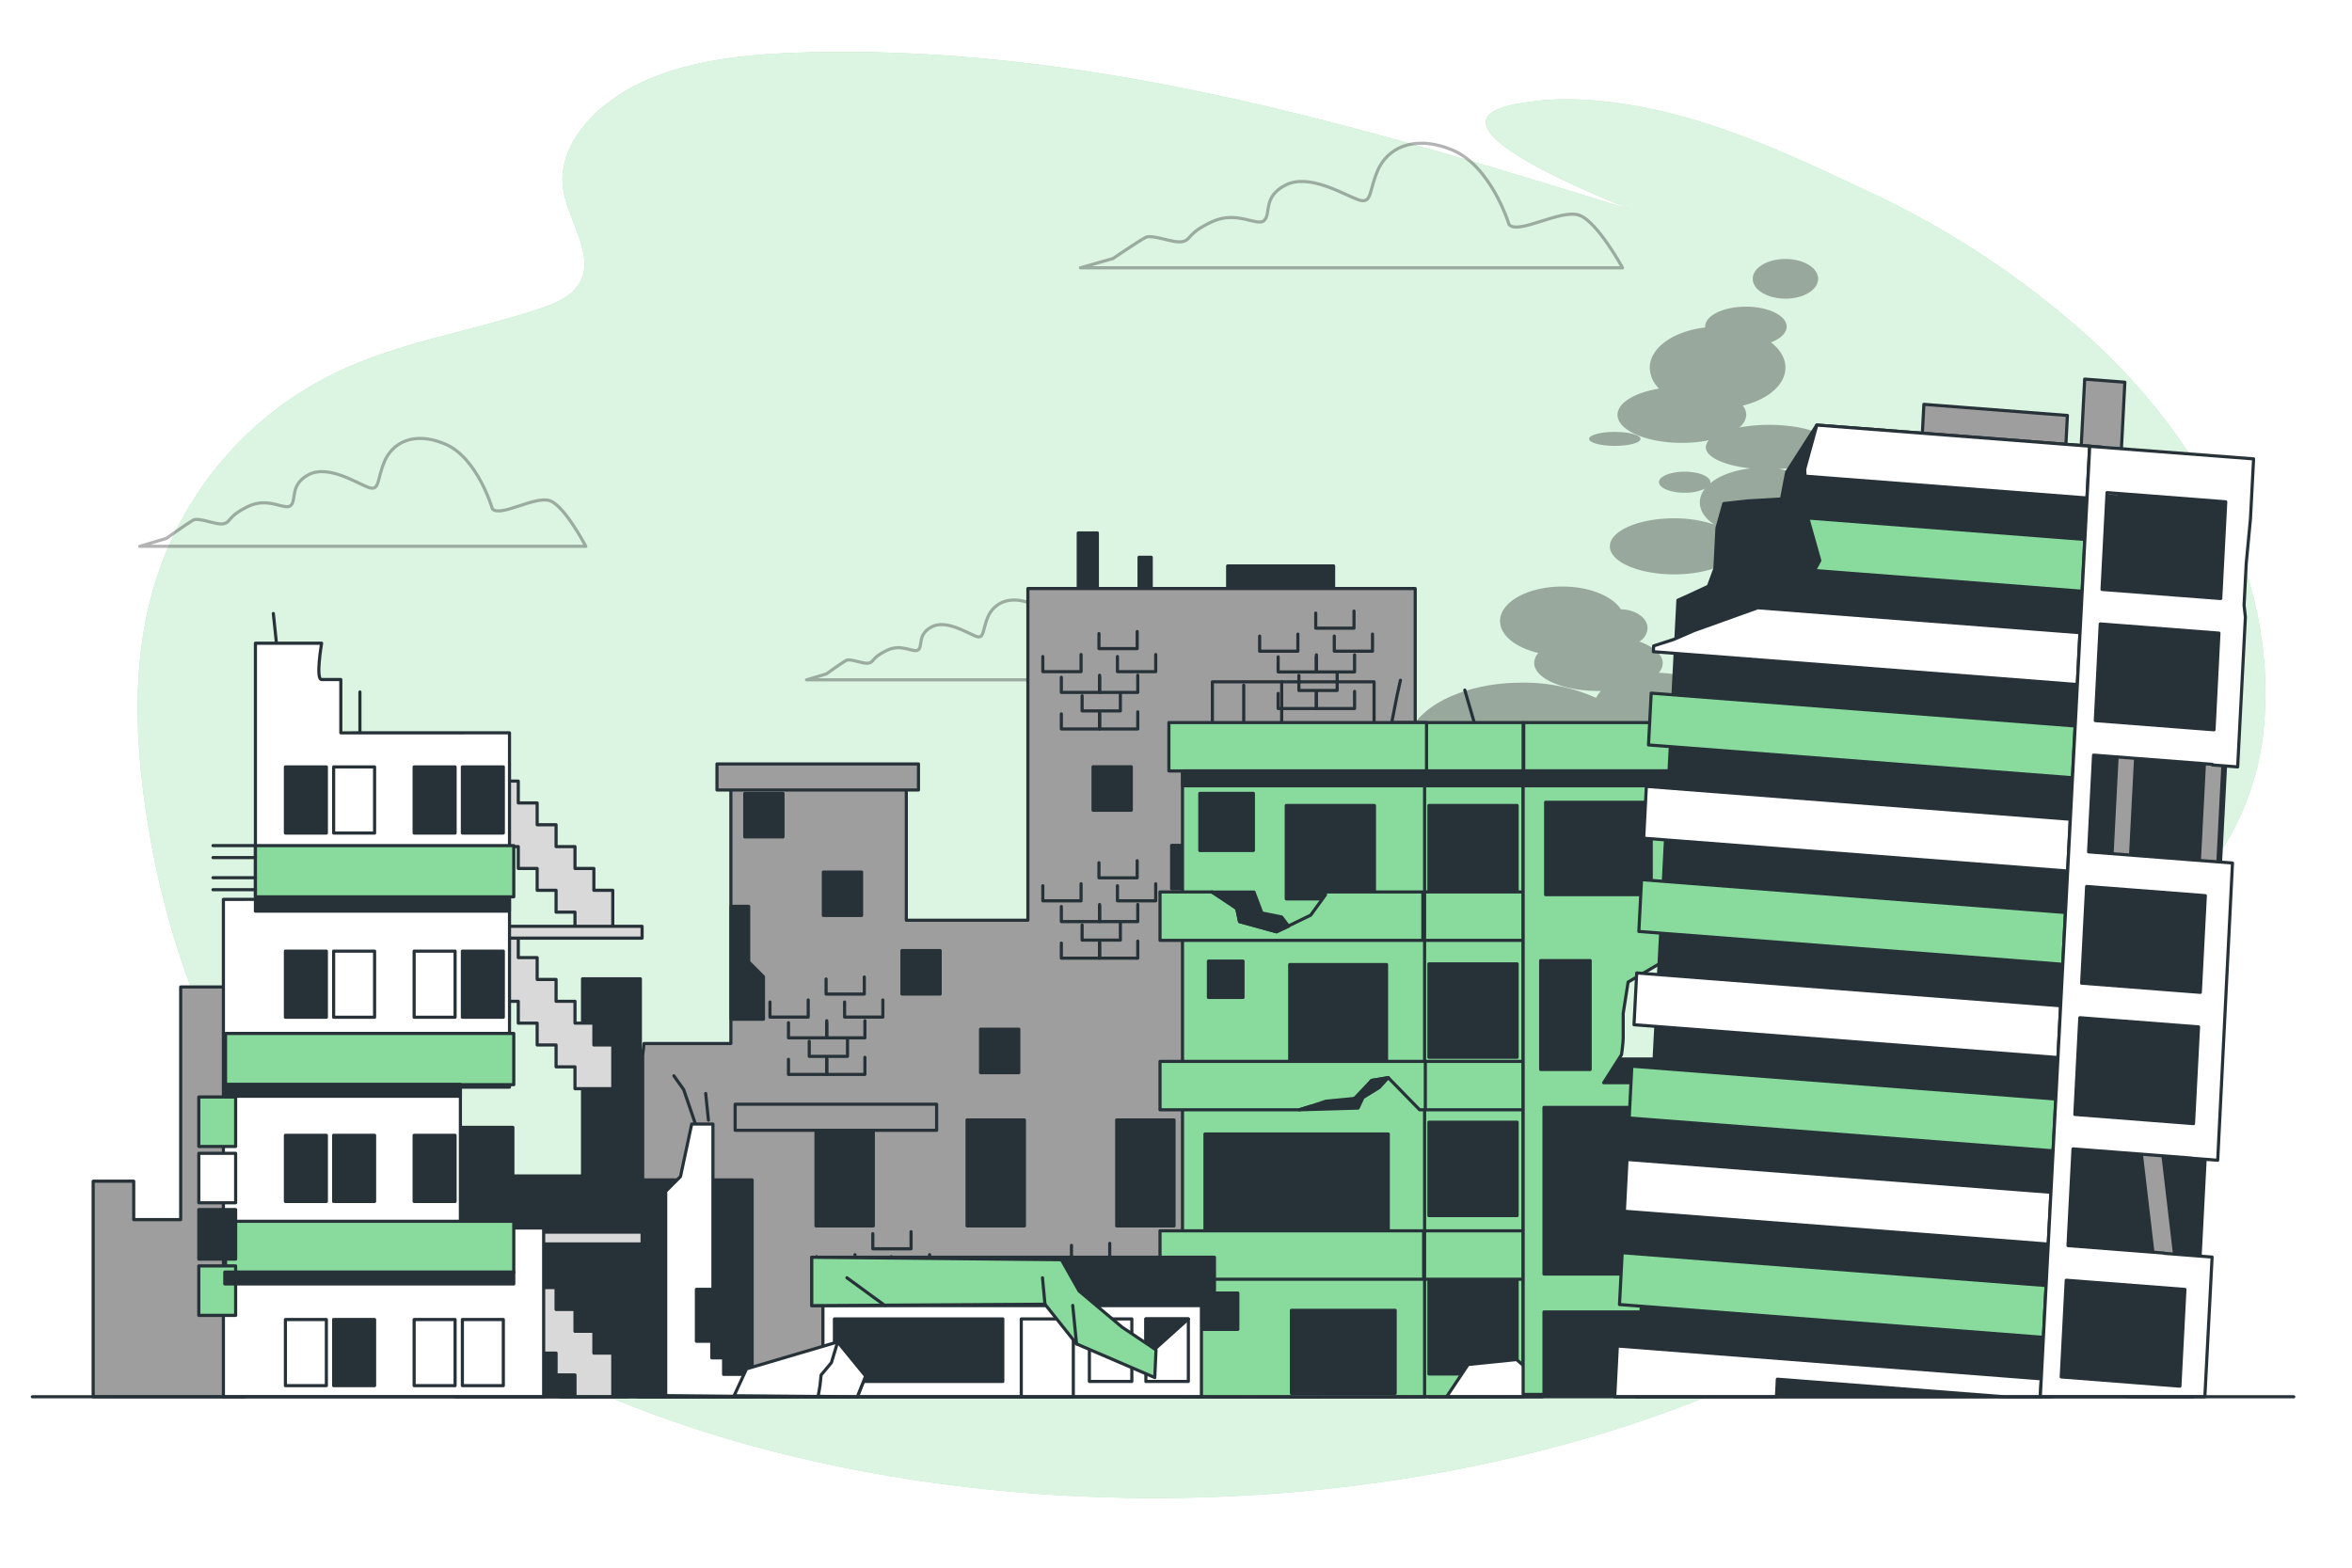 <svg class="animated" id="freepik_stories-destroyed-city" xmlns="http://www.w3.org/2000/svg" viewBox="0 0 750 500" version="1.1" xmlns:xlink="http://www.w3.org/1999/xlink" xmlns:svgjs="http://svgjs.com/svgjs"><style>svg#freepik_stories-destroyed-city:not(.animated) .animable {opacity: 0;}svg#freepik_stories-destroyed-city.animated #freepik--background-simple--inject-68 {animation: 1s 1 forwards cubic-bezier(.36,-0.01,.5,1.38) slideRight;animation-delay: 0s;}svg#freepik_stories-destroyed-city.animated #freepik--Clouds--inject-68 {animation: 1s 1 forwards cubic-bezier(.36,-0.01,.5,1.38) fadeIn,1.5s Infinite  linear floating;animation-delay: 0s,1s;}svg#freepik_stories-destroyed-city.animated #freepik--building-2--inject-68 {animation: 1s 1 forwards cubic-bezier(.36,-0.01,.5,1.38) zoomOut;animation-delay: 0s;}svg#freepik_stories-destroyed-city.animated #freepik--building-3--inject-68 {animation: 1s 1 forwards cubic-bezier(.36,-0.01,.5,1.38) slideUp;animation-delay: 0s;}svg#freepik_stories-destroyed-city.animated #freepik--building-4--inject-68 {animation: 1s 1 forwards cubic-bezier(.36,-0.01,.5,1.38) slideDown;animation-delay: 0s;}svg#freepik_stories-destroyed-city.animated #freepik--building-1--inject-68 {animation: 1s 1 forwards cubic-bezier(.36,-0.01,.5,1.38) slideLeft;animation-delay: 0s;}svg#freepik_stories-destroyed-city.animated #freepik--Floor--inject-68 {animation: 1s 1 forwards cubic-bezier(.36,-0.01,.5,1.38) lightSpeedLeft;animation-delay: 0s;}            @keyframes slideRight {                0% {                    opacity: 0;                    transform: translateX(30px);                }                100% {                    opacity: 1;                    transform: translateX(0);                }            }                    @keyframes fadeIn {                0% {                    opacity: 0;                }                100% {                    opacity: 1;                }            }                    @keyframes floating {                0% {                    opacity: 1;                    transform: translateY(0px);                }                50% {                    transform: translateY(-10px);                }                100% {                    opacity: 1;                    transform: translateY(0px);                }            }                    @keyframes zoomOut {                0% {                    opacity: 0;                    transform: scale(1.5);                }                100% {                    opacity: 1;                    transform: scale(1);                }            }                    @keyframes slideUp {                0% {                    opacity: 0;                    transform: translateY(30px);                }                100% {                    opacity: 1;                    transform: inherit;                }            }                    @keyframes slideDown {                0% {                    opacity: 0;                    transform: translateY(-30px);                }                100% {                    opacity: 1;                    transform: translateY(0);                }            }                    @keyframes slideLeft {                0% {                    opacity: 0;                    transform: translateX(-30px);                }                100% {                    opacity: 1;                    transform: translateX(0);                }            }                    @keyframes lightSpeedLeft {              from {                transform: translate3d(-50%, 0, 0) skewX(20deg);                opacity: 0;              }              60% {                transform: skewX(-10deg);                opacity: 1;              }              80% {                transform: skewX(2deg);              }              to {                opacity: 1;                transform: translate3d(0, 0, 0);              }            }        </style><g id="freepik--background-simple--inject-68" class="animable" style="transform-origin: 383.142px 247.171px;"><path d="M722.35,218.26c-.82-41.1-23.08-80.77-57-111.4A285.59,285.59,0,0,0,595.62,61c-27-12.68-56.44-26.89-89.06-29.07A87.44,87.44,0,0,0,482.3,33.4C451.87,40,512.08,63.43,520,66.86,435.8,40.75,348.69,14.22,256.7,16.72c-17.73.49-36.13,2.22-51.73,9.36S177.31,47,179.63,60.64c1.92,11.29,12.43,23.9,2.58,32.72-2.82,2.52-6.82,4-10.74,5.3-20.12,6.65-41.84,10.13-60.91,18.58a110.82,110.82,0,0,0-59,62.43c-9.34,25.29-8.89,51.88-5.23,77.61C53.23,305.71,72,353.75,110,391.42c54.22,53.79,143.12,81.2,232.16,85.71,107.74,5.47,224.56-23.15,295.8-89.4,10.57-9.82,20.26-20.71,24.1-33s.8-26.36-11-34.45c-3.19-2.18-7.29-4.49-6.94-7.88.47-4.58,8.05-6.12,13.83-7.08,37.93-6.31,59.62-39.68,63.53-69.7A117.32,117.32,0,0,0,722.35,218.26Z" style="fill: #89DA9D; transform-origin: 383.142px 247.171px;" id="elf94mgi0zgjk" class="animable"></path><g id="elhtrmhhyjap"><path d="M722.35,218.26c-.82-41.1-23.08-80.77-57-111.4A285.59,285.59,0,0,0,595.62,61c-27-12.68-56.44-26.89-89.06-29.07A87.44,87.44,0,0,0,482.3,33.4C451.87,40,512.08,63.43,520,66.86,435.8,40.75,348.69,14.22,256.7,16.72c-17.73.49-36.13,2.22-51.73,9.36S177.31,47,179.63,60.64c1.92,11.29,12.43,23.9,2.58,32.72-2.82,2.52-6.82,4-10.74,5.3-20.12,6.65-41.84,10.13-60.91,18.58a110.82,110.82,0,0,0-59,62.43c-9.34,25.29-8.89,51.88-5.23,77.61C53.23,305.71,72,353.75,110,391.42c54.22,53.79,143.12,81.2,232.16,85.71,107.74,5.47,224.56-23.15,295.8-89.4,10.57-9.82,20.26-20.71,24.1-33s.8-26.36-11-34.45c-3.19-2.18-7.29-4.49-6.94-7.88.47-4.58,8.05-6.12,13.83-7.08,37.93-6.31,59.62-39.68,63.53-69.7A117.32,117.32,0,0,0,722.35,218.26Z" style="fill: rgb(255, 255, 255); opacity: 0.7; transform-origin: 383.142px 247.171px;" class="animable" id="eleylkitb15ge"></path></g></g><g id="freepik--Clouds--inject-68" class="animable animator-active" style="transform-origin: 280.975px 245.588px;"><polygon points="401.56 445.5 401.56 440.75 406.75 433.62 416.4 435.2 420.69 445.5 401.56 445.5" style="fill: rgb(255, 255, 255); stroke: rgb(38, 50, 56); stroke-linecap: round; stroke-linejoin: round; transform-origin: 411.125px 439.56px;" id="elllo41tq41be" class="animable"></polygon><polygon points="407.52 445.5 394.57 429.66 384.27 432.04 385.99 445.5 407.52 445.5" style="fill: rgb(255, 255, 255); stroke: rgb(38, 50, 56); stroke-linecap: round; stroke-linejoin: round; transform-origin: 395.895px 437.58px;" id="elhyyjsqz5sh4" class="animable"></polygon><polygon points="395.12 445.5 384.27 432.04 385.99 445.5 395.12 445.5" style="fill: rgb(255, 255, 255); stroke: rgb(38, 50, 56); stroke-linecap: round; stroke-linejoin: round; transform-origin: 389.695px 438.77px;" id="elchtxa2to3er" class="animable"></polygon><polygon points="200.04 445.5 187.08 429.66 176.79 432.04 178.51 445.5 200.04 445.5" style="fill: rgb(255, 255, 255); stroke: rgb(38, 50, 56); stroke-linecap: round; stroke-linejoin: round; transform-origin: 188.415px 437.58px;" id="elrtwwpbx99id" class="animable"></polygon><polygon points="187.63 445.5 176.79 432.04 178.51 445.5 187.63 445.5" style="fill: rgb(255, 255, 255); stroke: rgb(38, 50, 56); stroke-linecap: round; stroke-linejoin: round; transform-origin: 182.21px 438.77px;" id="elpxka8u1msja" class="animable"></polygon><polygon points="220.78 445.49 220.78 440.75 225.98 433.62 235.63 435.2 239.91 445.49 220.78 445.49" style="fill: rgb(255, 255, 255); stroke: rgb(38, 50, 56); stroke-linecap: round; stroke-linejoin: round; transform-origin: 230.345px 439.555px;" id="eladphwfhs1ta" class="animable"></polygon><polygon points="264.46 445.5 227.78 400.67 198.65 407.4 203.5 445.5 264.46 445.5" style="fill: rgb(255, 255, 255); stroke: rgb(38, 50, 56); stroke-linecap: round; stroke-linejoin: round; transform-origin: 231.555px 423.085px;" id="elzjabs31rkal" class="animable"></polygon><polygon points="229.34 445.5 198.65 407.4 203.5 445.5 229.34 445.5" style="fill: rgb(255, 255, 255); stroke: rgb(38, 50, 56); stroke-linecap: round; stroke-linejoin: round; transform-origin: 213.995px 426.45px;" id="el2tcoobr2jae" class="animable"></polygon><path d="M210.18,441.16l.63-3s1.48,0,1.69-.64l.42-4.22-1.06-1.9-.63-3.37a22.35,22.35,0,0,0,0-4" style="fill: none; stroke: rgb(38, 50, 56); stroke-linecap: round; stroke-linejoin: round; transform-origin: 211.55px 432.595px;" id="eluhzx0fro36" class="animable"></path><path d="M218.19,432.51s-1.05.63-2.74,1.48l-2.53-.64-7.17-1.26-4.86-6.75" style="fill: none; stroke: rgb(38, 50, 56); stroke-linecap: round; stroke-linejoin: round; transform-origin: 209.54px 429.665px;" id="elzmtaypsvlx7" class="animable"></path><polyline points="215.45 433.99 219.46 438.42 220.94 439.47 223.89 439.05" style="fill: none; stroke: rgb(38, 50, 56); stroke-linecap: round; stroke-linejoin: round; transform-origin: 219.67px 436.73px;" id="elyp2rry4jmi" class="animable"></polyline><path d="M220.78,440.74a6.71,6.71,0,0,1-1.11,1.9,6.2,6.2,0,0,0-.93,2.52h-2.66" style="fill: none; stroke: rgb(38, 50, 56); stroke-linecap: round; stroke-linejoin: round; transform-origin: 218.43px 442.95px;" id="elxlcrxdzoah" class="animable"></path><polyline points="212.5 437.57 213.97 440.74 217.56 442.85 219.67 442.64" style="fill: none; stroke: rgb(38, 50, 56); stroke-linecap: round; stroke-linejoin: round; transform-origin: 216.085px 440.21px;" id="ell9pwsarn20m" class="animable"></polyline><polyline points="210.39 443.69 210.18 441.16 208.49 439.47 205.96 437.78 203 437.78 205.75 432.09 208.07 427.24 205.32 423.01 202.58 416.69 202.79 413.31" style="fill: none; stroke: rgb(38, 50, 56); stroke-linecap: round; stroke-linejoin: round; transform-origin: 206.485px 428.5px;" id="elbf4xsw6o95g" class="animable"></polyline><line x1="208.07" y1="427.23" x2="210.81" y2="426.39" style="fill: none; stroke: rgb(38, 50, 56); stroke-linecap: round; stroke-linejoin: round; transform-origin: 209.44px 426.81px;" id="elzm20v44oqrt" class="animable"></line><polyline points="228.11 443.48 231.94 434.33 235.91 431.88 243.72 431.24 249.21 427.87" style="fill: none; stroke: rgb(38, 50, 56); stroke-linecap: round; stroke-linejoin: round; transform-origin: 238.66px 435.675px;" id="el9yv458t1mgb" class="animable"></polyline><polyline points="243.72 431.24 235.28 423.01 234.65 415.63 233.17 407.61" style="fill: none; stroke: rgb(38, 50, 56); stroke-linecap: round; stroke-linejoin: round; transform-origin: 238.445px 419.425px;" id="elrfy3szm3jri" class="animable"></polyline><polygon points="495.19 445.16 491.22 436.58 462.17 428 453.25 438.89 455.89 445.5 495.19 445.16" style="fill: rgb(255, 255, 255); stroke: rgb(38, 50, 56); stroke-linecap: round; stroke-linejoin: round; transform-origin: 474.22px 436.75px;" id="elsq53w415gz" class="animable"></polygon><polygon points="462.17 428 464.15 434.6 467.45 438.56 467.78 441.86 468.39 445.35 455.89 445.5 453.25 438.89 462.17 428" style="fill: rgb(255, 255, 255); stroke: rgb(38, 50, 56); stroke-linecap: round; stroke-linejoin: round; transform-origin: 460.82px 436.75px;" id="el21e0h4xxtje" class="animable"></polygon><g id="elr3ydzez3bxo"><path d="M481.21,71.61s-5.74-18.86-18.38-23.89-20.67,0-23.54,6.71-1.73,10.9-6.32,9.22S417.46,55.26,410,59s-4.6,9.22-6.89,11.32-8.62-3.36-16.66.42-6.32,5.45-9.19,6.28-9.76-2.51-12.06-1.25-10.34,6.7-10.34,6.7l-10.33,2.94H517.39s-8-14.67-13.78-16.77S484.08,75,481.21,71.61Z" style="fill: none; stroke: rgb(0, 0, 0); stroke-linecap: round; stroke-linejoin: round; opacity: 0.3; transform-origin: 430.96px 65.543px;" class="animable" id="eldih5rez141q"></path></g><g id="elw7vl9czd44c"><path d="M340.47,208s-3.5-12.09-11.2-15.32-12.6,0-14.34,4.3-1.05,7-3.85,5.91-9.45-5.37-14-2.95-2.8,5.91-4.2,7.25-5.24-2.15-10.14.27-3.85,3.49-5.6,4-5.95-1.61-7.35-.81-6.3,4.3-6.3,4.3l-6.29,1.88H362.51s-4.9-9.4-8.4-10.74S342.22,210.14,340.47,208Z" style="fill: none; stroke: rgb(0, 0, 0); stroke-linecap: round; stroke-linejoin: round; opacity: 0.3; transform-origin: 309.855px 204.099px;" class="animable" id="elyfihtxirhcc"></path></g><g id="el6j2d0ejcm8y"><path d="M157,162.27s-4.72-16.33-15.12-20.68-17,0-19.37,5.8-1.42,9.44-5.19,8-12.76-7.25-18.9-4-3.78,8-5.67,9.8-7.09-2.9-13.7.36-5.2,4.72-7.56,5.44-8-2.17-9.93-1.08-8.5,5.8-8.5,5.8l-8.5,2.54H186.8s-6.62-12.7-11.34-14.51S159.4,165.17,157,162.27Z" style="fill: none; stroke: rgb(0, 0, 0); stroke-linecap: round; stroke-linejoin: round; opacity: 0.3; transform-origin: 115.68px 157.036px;" class="animable" id="el1zkvr247cer"></path></g></g><g id="freepik--building-2--inject-68" class="animable" style="transform-origin: 328.11px 307.74px;"><rect x="343.83" y="169.98" width="6.09" height="28.25" style="fill: rgb(38, 50, 56); stroke: rgb(38, 50, 56); stroke-linecap: round; stroke-linejoin: round; transform-origin: 346.875px 184.105px;" id="eltho6hvj64e" class="animable"></rect><rect x="363.22" y="177.74" width="3.88" height="14.4" style="fill: rgb(38, 50, 56); stroke: rgb(38, 50, 56); stroke-linecap: round; stroke-linejoin: round; transform-origin: 365.16px 184.94px;" id="elug67c4pz8ct" class="animable"></rect><rect x="391.47" y="180.51" width="33.79" height="13.85" style="fill: rgb(38, 50, 56); stroke: rgb(38, 50, 56); stroke-linecap: round; stroke-linejoin: round; transform-origin: 408.365px 187.435px;" id="elrv8k0tjbtyg" class="animable"></rect><polygon points="327.77 187.71 327.77 293.5 289 293.5 289 248.08 233.06 248.08 233.06 332.82 205.36 332.82 204.94 336.64 204.94 445.5 451.28 445.5 451.28 187.71 327.77 187.71" style="fill: rgb(158, 158, 158); stroke: rgb(38, 50, 56); stroke-linecap: round; stroke-linejoin: round; transform-origin: 328.11px 316.605px;" id="el5nptme3r5u" class="animable"></polygon><rect x="237.49" y="253.07" width="12.19" height="13.85" style="fill: rgb(38, 50, 56); stroke: rgb(38, 50, 56); stroke-linecap: round; stroke-linejoin: round; transform-origin: 243.585px 259.995px;" id="elzhgiwuh8bud" class="animable"></rect><rect x="262.55" y="278.13" width="12.19" height="13.85" style="fill: rgb(38, 50, 56); stroke: rgb(38, 50, 56); stroke-linecap: round; stroke-linejoin: round; transform-origin: 268.645px 285.055px;" id="eldfmug9fu7uq" class="animable"></rect><rect x="287.61" y="303.19" width="12.19" height="13.85" style="fill: rgb(38, 50, 56); stroke: rgb(38, 50, 56); stroke-linecap: round; stroke-linejoin: round; transform-origin: 293.705px 310.115px;" id="ela0oym4h1zse" class="animable"></rect><rect x="312.68" y="328.26" width="12.19" height="13.85" style="fill: rgb(38, 50, 56); stroke: rgb(38, 50, 56); stroke-linecap: round; stroke-linejoin: round; transform-origin: 318.775px 335.185px;" id="elvwaxpc7lm4" class="animable"></rect><rect x="348.55" y="244.56" width="12.19" height="13.85" style="fill: rgb(38, 50, 56); stroke: rgb(38, 50, 56); stroke-linecap: round; stroke-linejoin: round; transform-origin: 354.645px 251.485px;" id="elf701xb7okft" class="animable"></rect><rect x="373.61" y="269.62" width="12.19" height="13.85" style="fill: rgb(38, 50, 56); stroke: rgb(38, 50, 56); stroke-linecap: round; stroke-linejoin: round; transform-origin: 379.705px 276.545px;" id="el0omspqlfyoep" class="animable"></rect><rect x="398.67" y="294.68" width="12.19" height="13.85" style="fill: rgb(38, 50, 56); stroke: rgb(38, 50, 56); stroke-linecap: round; stroke-linejoin: round; transform-origin: 404.765px 301.605px;" id="el2gk0qn4qszg" class="animable"></rect><rect x="260.2" y="357.2" width="18.28" height="33.79" style="fill: rgb(38, 50, 56); stroke: rgb(38, 50, 56); stroke-linecap: round; stroke-linejoin: round; transform-origin: 269.34px 374.095px;" id="elxhchawtlrd" class="animable"></rect><rect x="308.38" y="357.2" width="18.28" height="33.79" style="fill: rgb(38, 50, 56); stroke: rgb(38, 50, 56); stroke-linecap: round; stroke-linejoin: round; transform-origin: 317.52px 374.095px;" id="elaj8z783561" class="animable"></rect><rect x="356.09" y="357.2" width="18.28" height="33.79" style="fill: rgb(38, 50, 56); stroke: rgb(38, 50, 56); stroke-linecap: round; stroke-linejoin: round; transform-origin: 365.23px 374.095px;" id="elu8nczzioor8" class="animable"></rect><rect x="403.8" y="357.2" width="18.28" height="33.79" style="fill: rgb(38, 50, 56); stroke: rgb(38, 50, 56); stroke-linecap: round; stroke-linejoin: round; transform-origin: 412.94px 374.095px;" id="el5e4yx97lm7x" class="animable"></rect><rect x="228.63" y="243.65" width="64.25" height="8.31" style="fill: rgb(158, 158, 158); stroke: rgb(38, 50, 56); stroke-linecap: round; stroke-linejoin: round; transform-origin: 260.755px 247.805px;" id="elzzqo8dm0b3f" class="animable"></rect><g id="elgajspjzg6y7"><rect x="234.42" y="352.19" width="64.25" height="8.31" style="fill: rgb(158, 158, 158); stroke: rgb(38, 50, 56); stroke-linecap: round; stroke-linejoin: round; transform-origin: 266.545px 356.345px; transform: rotate(-13.78deg);" class="animable" id="elhpwhqsgucaw"></rect></g><polygon points="238.74 306.79 238.74 289.07 233.13 289.07 233.13 325.07 243.45 325.07 243.45 311.5 238.74 306.79" style="fill: rgb(38, 50, 56); stroke: rgb(38, 50, 56); stroke-linecap: round; stroke-linejoin: round; transform-origin: 238.29px 307.07px;" id="el1p9vv7l7xkk" class="animable"></polygon><polyline points="401.67 202.88 401.67 207.69 413.86 207.69 413.86 202.23" style="fill: none; stroke: rgb(38, 50, 56); stroke-linecap: round; stroke-linejoin: round; transform-origin: 407.765px 204.96px;" id="el1srxrw9ev2ih" class="animable"></polyline><polyline points="425.47 202.88 425.47 207.69 437.66 207.69 437.66 202.23" style="fill: none; stroke: rgb(38, 50, 56); stroke-linecap: round; stroke-linejoin: round; transform-origin: 431.565px 204.96px;" id="ellikt556ox3" class="animable"></polyline><polyline points="407.57 209.5 407.57 214.31 419.77 214.31 419.77 208.85" style="fill: none; stroke: rgb(38, 50, 56); stroke-linecap: round; stroke-linejoin: round; transform-origin: 413.67px 211.58px;" id="elpl52a6aps2" class="animable"></polyline><polyline points="419.75 209.5 419.75 214.31 431.94 214.31 431.94 208.85" style="fill: none; stroke: rgb(38, 50, 56); stroke-linecap: round; stroke-linejoin: round; transform-origin: 425.845px 211.58px;" id="elph3a23io93b" class="animable"></polyline><polyline points="407.57 221.16 407.57 225.98 419.77 225.98 419.77 220.52" style="fill: none; stroke: rgb(38, 50, 56); stroke-linecap: round; stroke-linejoin: round; transform-origin: 413.67px 223.25px;" id="el6d8pq3ygvyq" class="animable"></polyline><polyline points="419.75 221.16 419.75 225.98 431.94 225.98 431.94 220.52" style="fill: none; stroke: rgb(38, 50, 56); stroke-linecap: round; stroke-linejoin: round; transform-origin: 425.845px 223.25px;" id="elnks3xq5ciw" class="animable"></polyline><polyline points="414.19 215.4 414.19 220.22 426.39 220.22 426.39 214.76" style="fill: none; stroke: rgb(38, 50, 56); stroke-linecap: round; stroke-linejoin: round; transform-origin: 420.29px 217.49px;" id="elo6c47z381s" class="animable"></polyline><polyline points="419.56 195.54 419.56 200.35 431.76 200.35 431.76 194.9" style="fill: none; stroke: rgb(38, 50, 56); stroke-linecap: round; stroke-linejoin: round; transform-origin: 425.66px 197.625px;" id="elc30my4cnmfl" class="animable"></polyline><polyline points="332.53 282.5 332.53 287.31 344.73 287.31 344.73 281.86" style="fill: none; stroke: rgb(38, 50, 56); stroke-linecap: round; stroke-linejoin: round; transform-origin: 338.63px 284.585px;" id="elu0poqrrmhz" class="animable"></polyline><polyline points="356.33 282.5 356.33 287.31 368.53 287.31 368.53 281.86" style="fill: none; stroke: rgb(38, 50, 56); stroke-linecap: round; stroke-linejoin: round; transform-origin: 362.43px 284.585px;" id="elmp9numvbiy" class="animable"></polyline><polyline points="338.44 289.12 338.44 293.93 350.63 293.93 350.63 288.48" style="fill: none; stroke: rgb(38, 50, 56); stroke-linecap: round; stroke-linejoin: round; transform-origin: 344.535px 291.205px;" id="eluhnw0r8rtqj" class="animable"></polyline><polyline points="350.62 289.12 350.62 293.93 362.81 293.93 362.81 288.48" style="fill: none; stroke: rgb(38, 50, 56); stroke-linecap: round; stroke-linejoin: round; transform-origin: 356.715px 291.205px;" id="elpfbi3xbo49o" class="animable"></polyline><polyline points="338.44 300.79 338.44 305.6 350.63 305.6 350.63 300.15" style="fill: none; stroke: rgb(38, 50, 56); stroke-linecap: round; stroke-linejoin: round; transform-origin: 344.535px 302.875px;" id="el88c2tv9tfjg" class="animable"></polyline><polyline points="350.62 300.79 350.62 305.6 362.81 305.6 362.81 300.15" style="fill: none; stroke: rgb(38, 50, 56); stroke-linecap: round; stroke-linejoin: round; transform-origin: 356.715px 302.875px;" id="elzxb4jzbgyr" class="animable"></polyline><polyline points="345.06 295.02 345.06 299.84 357.26 299.84 357.26 294.38" style="fill: none; stroke: rgb(38, 50, 56); stroke-linecap: round; stroke-linejoin: round; transform-origin: 351.16px 297.11px;" id="elxgb9t5srcfl" class="animable"></polyline><polyline points="350.43 275.16 350.43 279.98 362.62 279.98 362.62 274.52" style="fill: none; stroke: rgb(38, 50, 56); stroke-linecap: round; stroke-linejoin: round; transform-origin: 356.525px 277.25px;" id="elwh7y9vho1d" class="animable"></polyline><polyline points="245.52 319.57 245.52 324.39 257.72 324.39 257.72 318.93" style="fill: none; stroke: rgb(38, 50, 56); stroke-linecap: round; stroke-linejoin: round; transform-origin: 251.62px 321.66px;" id="eljn93pmvbl5" class="animable"></polyline><polyline points="269.32 319.57 269.32 324.39 281.52 324.39 281.52 318.93" style="fill: none; stroke: rgb(38, 50, 56); stroke-linecap: round; stroke-linejoin: round; transform-origin: 275.42px 321.66px;" id="el0efql97c168f" class="animable"></polyline><polyline points="251.43 326.19 251.43 331.01 263.63 331.01 263.63 325.55" style="fill: none; stroke: rgb(38, 50, 56); stroke-linecap: round; stroke-linejoin: round; transform-origin: 257.53px 328.28px;" id="el7qk5q77ccnp" class="animable"></polyline><polyline points="263.61 326.19 263.61 331.01 275.8 331.01 275.8 325.55" style="fill: none; stroke: rgb(38, 50, 56); stroke-linecap: round; stroke-linejoin: round; transform-origin: 269.705px 328.28px;" id="eltumadl9xue" class="animable"></polyline><polyline points="251.43 337.86 251.43 342.68 263.63 342.68 263.63 337.22" style="fill: none; stroke: rgb(38, 50, 56); stroke-linecap: round; stroke-linejoin: round; transform-origin: 257.53px 339.95px;" id="elwmsh8fnq9ej" class="animable"></polyline><polyline points="263.61 337.86 263.61 342.68 275.8 342.68 275.8 337.22" style="fill: none; stroke: rgb(38, 50, 56); stroke-linecap: round; stroke-linejoin: round; transform-origin: 269.705px 339.95px;" id="elso9b2pcxu1" class="animable"></polyline><polyline points="258.05 332.1 258.05 336.91 270.25 336.91 270.25 331.46" style="fill: none; stroke: rgb(38, 50, 56); stroke-linecap: round; stroke-linejoin: round; transform-origin: 264.15px 334.185px;" id="el2f2gicvbd7p" class="animable"></polyline><polyline points="263.42 312.24 263.42 317.05 275.61 317.05 275.61 311.6" style="fill: none; stroke: rgb(38, 50, 56); stroke-linecap: round; stroke-linejoin: round; transform-origin: 269.515px 314.325px;" id="eluygj8pxjboq" class="animable"></polyline><polyline points="323.78 404.54 323.78 409.35 335.98 409.35 335.98 403.89" style="fill: none; stroke: rgb(38, 50, 56); stroke-linecap: round; stroke-linejoin: round; transform-origin: 329.88px 406.62px;" id="elw19czmfn7t" class="animable"></polyline><polyline points="347.58 404.54 347.58 409.35 359.77 409.35 359.77 403.89" style="fill: none; stroke: rgb(38, 50, 56); stroke-linecap: round; stroke-linejoin: round; transform-origin: 353.675px 406.62px;" id="el7a3bptpr8ca" class="animable"></polyline><polyline points="329.68 411.16 329.68 415.97 341.88 415.97 341.88 410.51" style="fill: none; stroke: rgb(38, 50, 56); stroke-linecap: round; stroke-linejoin: round; transform-origin: 335.78px 413.24px;" id="elqk2dldp4zyo" class="animable"></polyline><polyline points="341.86 411.16 341.86 415.97 354.06 415.97 354.06 410.51" style="fill: none; stroke: rgb(38, 50, 56); stroke-linecap: round; stroke-linejoin: round; transform-origin: 347.96px 413.24px;" id="elktpr3ncczi9" class="animable"></polyline><polyline points="329.68 422.83 329.68 427.64 341.88 427.64 341.88 422.19" style="fill: none; stroke: rgb(38, 50, 56); stroke-linecap: round; stroke-linejoin: round; transform-origin: 335.78px 424.915px;" id="ellbx9ugt5st8" class="animable"></polyline><polyline points="341.86 422.83 341.86 427.64 354.06 427.64 354.06 422.19" style="fill: none; stroke: rgb(38, 50, 56); stroke-linecap: round; stroke-linejoin: round; transform-origin: 347.96px 424.915px;" id="eltw1l1vnf9v9" class="animable"></polyline><polyline points="336.31 417.06 336.31 421.88 348.5 421.88 348.5 416.42" style="fill: none; stroke: rgb(38, 50, 56); stroke-linecap: round; stroke-linejoin: round; transform-origin: 342.405px 419.15px;" id="elejhhf793vsl" class="animable"></polyline><polyline points="341.67 397.2 341.67 402.01 353.87 402.01 353.87 396.56" style="fill: none; stroke: rgb(38, 50, 56); stroke-linecap: round; stroke-linejoin: round; transform-origin: 347.77px 399.285px;" id="elsslhq0inl3" class="animable"></polyline><polyline points="260.43 400.81 260.43 405.62 272.63 405.62 272.63 400.17" style="fill: none; stroke: rgb(38, 50, 56); stroke-linecap: round; stroke-linejoin: round; transform-origin: 266.53px 402.895px;" id="elicgmg548ec" class="animable"></polyline><polyline points="284.23 400.81 284.23 405.62 296.43 405.62 296.43 400.17" style="fill: none; stroke: rgb(38, 50, 56); stroke-linecap: round; stroke-linejoin: round; transform-origin: 290.33px 402.895px;" id="el44gy37xr8hk" class="animable"></polyline><polyline points="266.33 407.43 266.33 412.25 278.53 412.25 278.53 406.79" style="fill: none; stroke: rgb(38, 50, 56); stroke-linecap: round; stroke-linejoin: round; transform-origin: 272.43px 409.52px;" id="elijg3g5wo6jh" class="animable"></polyline><polyline points="278.51 407.43 278.51 412.25 290.71 412.25 290.71 406.79" style="fill: none; stroke: rgb(38, 50, 56); stroke-linecap: round; stroke-linejoin: round; transform-origin: 284.61px 409.52px;" id="elijju01dy7p" class="animable"></polyline><polyline points="266.33 419.1 266.33 423.92 278.53 423.92 278.53 418.46" style="fill: none; stroke: rgb(38, 50, 56); stroke-linecap: round; stroke-linejoin: round; transform-origin: 272.43px 421.19px;" id="elyuhqpywsovi" class="animable"></polyline><polyline points="278.51 419.1 278.51 423.92 290.71 423.92 290.71 418.46" style="fill: none; stroke: rgb(38, 50, 56); stroke-linecap: round; stroke-linejoin: round; transform-origin: 284.61px 421.19px;" id="elly72mtj7qsk" class="animable"></polyline><polyline points="272.96 413.34 272.96 418.15 285.15 418.15 285.15 412.69" style="fill: none; stroke: rgb(38, 50, 56); stroke-linecap: round; stroke-linejoin: round; transform-origin: 279.055px 415.42px;" id="elzbi03mwnt5c" class="animable"></polyline><polyline points="278.32 393.47 278.32 398.29 290.52 398.29 290.52 392.83" style="fill: none; stroke: rgb(38, 50, 56); stroke-linecap: round; stroke-linejoin: round; transform-origin: 284.42px 395.56px;" id="eltam73tsrmij" class="animable"></polyline><polyline points="332.53 209.4 332.53 214.21 344.73 214.21 344.73 208.75" style="fill: none; stroke: rgb(38, 50, 56); stroke-linecap: round; stroke-linejoin: round; transform-origin: 338.63px 211.48px;" id="eln7se0995i4" class="animable"></polyline><polyline points="356.33 209.4 356.33 214.21 368.53 214.21 368.53 208.75" style="fill: none; stroke: rgb(38, 50, 56); stroke-linecap: round; stroke-linejoin: round; transform-origin: 362.43px 211.48px;" id="elqd8swde1fkc" class="animable"></polyline><polyline points="338.44 216.02 338.44 220.83 350.63 220.83 350.63 215.37" style="fill: none; stroke: rgb(38, 50, 56); stroke-linecap: round; stroke-linejoin: round; transform-origin: 344.535px 218.1px;" id="elja4v5lg1oqk" class="animable"></polyline><polyline points="350.62 216.02 350.62 220.83 362.81 220.83 362.81 215.37" style="fill: none; stroke: rgb(38, 50, 56); stroke-linecap: round; stroke-linejoin: round; transform-origin: 356.715px 218.1px;" id="ellmi93l74o2" class="animable"></polyline><polyline points="338.44 227.69 338.44 232.5 350.63 232.5 350.63 227.04" style="fill: none; stroke: rgb(38, 50, 56); stroke-linecap: round; stroke-linejoin: round; transform-origin: 344.535px 229.77px;" id="el4g6kr7d4fbi" class="animable"></polyline><polyline points="350.62 227.69 350.62 232.5 362.81 232.5 362.81 227.04" style="fill: none; stroke: rgb(38, 50, 56); stroke-linecap: round; stroke-linejoin: round; transform-origin: 356.715px 229.77px;" id="eljpiqc0w785" class="animable"></polyline><polyline points="345.06 221.92 345.06 226.74 357.26 226.74 357.26 221.28" style="fill: none; stroke: rgb(38, 50, 56); stroke-linecap: round; stroke-linejoin: round; transform-origin: 351.16px 224.01px;" id="el00ph5e3le1mz" class="animable"></polyline><polyline points="350.43 202.06 350.43 206.87 362.62 206.87 362.62 201.42" style="fill: none; stroke: rgb(38, 50, 56); stroke-linecap: round; stroke-linejoin: round; transform-origin: 356.525px 204.145px;" id="elzdzg42grod" class="animable"></polyline></g><g id="freepik--building-3--inject-68" class="animable" style="transform-origin: 421.55px 264.045px;"><g id="elahilrjx3h6c"><g style="opacity: 0.31; transform-origin: 516.345px 170.89px;" class="animable" id="el5k436hha7pg"><path d="M569.33,95.26c5.77,0,10.44-2.84,10.44-6.34s-4.67-6.33-10.44-6.33-10.43,2.84-10.43,6.33S563.57,95.26,569.33,95.26Z" id="elgk7sns1zt3n" class="animable" style="transform-origin: 569.335px 88.925px;"></path><path d="M584.24,142.59c0-3.92-9-7.09-20.12-7.09a51.66,51.66,0,0,0-9.54.85,5.5,5.5,0,0,0,2.27-4.08,4.72,4.72,0,0,0-1.13-2.91c8-1.92,13.61-6.62,13.61-12.11,0-3-1.72-5.84-4.61-8.06,3.07-1.16,5-3,5-5,0-3.53-5.83-6.38-13-6.38s-13,2.85-13,6.38c0,.09,0,.17,0,.27-10,1.12-17.65,6.43-17.65,12.82a9.52,9.52,0,0,0,3,6.66c-7.75,1.27-13.28,4.53-13.28,8.36,0,4.94,9.18,8.95,20.5,8.95a43.29,43.29,0,0,0,8.65-.85,3.29,3.29,0,0,0-1,2.22c0,3.2,6,5.9,14.33,6.77-5.36.56-10,2.31-12.88,4.74a1.27,1.27,0,0,0,0-.34c0-1.85-3.67-3.35-8.19-3.35s-8.2,1.5-8.2,3.35,3.67,3.36,8.2,3.36a14.58,14.58,0,0,0,6.47-1.3,7.1,7.1,0,0,0-1.64,4.39c0,2.69,1.73,5.16,4.61,7.07a39.45,39.45,0,0,0-12.8-2c-11.32,0-20.49,4-20.49,8.94s9.17,8.94,20.49,8.94,20.5-4,20.5-8.94c0-1.76-1.18-3.39-3.18-4.77A32.21,32.21,0,0,0,562,171.25c11,0,19.88-4.94,19.88-11,0-5.09-6.2-9.36-14.62-10.64C576.88,149,584.24,146.12,584.24,142.59Z" id="eleijxp881rzi" class="animable" style="transform-origin: 548.795px 140.5px;"></path><path d="M514.93,142.21c4.53,0,8.2-1,8.2-2.23s-3.67-2.24-8.2-2.24-8.2,1-8.2,2.24S510.4,142.21,514.93,142.21Z" id="eletomeb7d3ac" class="animable" style="transform-origin: 514.93px 139.975px;"></path><path d="M528.94,214.59a4.77,4.77,0,0,0,1.27-3.07c0-2.77-2.91-5.26-7.46-6.9a5.27,5.27,0,0,0,2.61-4.28c0-3.27-3.79-5.92-8.48-6-2.78-4.24-10.08-7.27-18.67-7.27-11,0-19.88,4.94-19.88,11,0,4.59,5.05,8.53,12.23,10.19a4.85,4.85,0,0,0-1.34,3.17c0,4.94,9.17,8.95,20.49,8.95l.81,0a9.34,9.34,0,0,0-1.57,2.19,56.29,56.29,0,0,0-23.66-4.84c-20.34,0-36.84,9.28-36.84,20.73s16.5,20.73,36.84,20.73,36.84-9.28,36.84-20.73a11.66,11.66,0,0,0-.26-2.43,35.37,35.37,0,0,0,6.22.55c11,0,19.88-4.94,19.88-11C548,219.67,539.52,214.84,528.94,214.59Z" id="elzwcs266drii" class="animable" style="transform-origin: 498.21px 223.13px;"></path></g></g><polyline points="386.6 234.31 386.6 217.47 438.16 217.47 438.16 230.63" style="fill: none; stroke: rgb(38, 50, 56); stroke-linecap: round; stroke-linejoin: round; transform-origin: 412.38px 225.89px;" id="eluklmn38yvca" class="animable"></polyline><line x1="396.6" y1="218.53" x2="396.6" y2="232.73" style="fill: none; stroke: rgb(38, 50, 56); stroke-linecap: round; stroke-linejoin: round; transform-origin: 396.6px 225.63px;" id="elfk3id7q9x0f" class="animable"></line><line x1="408.7" y1="217.47" x2="408.7" y2="232.2" style="fill: none; stroke: rgb(38, 50, 56); stroke-linecap: round; stroke-linejoin: round; transform-origin: 408.7px 224.835px;" id="elxfqj7g6y8d" class="animable"></line><polyline points="443.79 230.45 445.52 221.68 446.57 216.95" style="fill: none; stroke: rgb(38, 50, 56); stroke-linecap: round; stroke-linejoin: round; transform-origin: 445.18px 223.7px;" id="elchio1n6jen" class="animable"></polyline><line x1="470.77" y1="232.73" x2="467.09" y2="220.1" style="fill: none; stroke: rgb(38, 50, 56); stroke-linecap: round; stroke-linejoin: round; transform-origin: 468.93px 226.415px;" id="elz43a2ly788q" class="animable"></line><rect x="450.96" y="238.72" width="34.74" height="206.78" style="fill: #89DA9D; stroke: rgb(38, 50, 56); stroke-linecap: round; stroke-linejoin: round; transform-origin: 468.33px 342.11px;" id="el2fzmyx2brai" class="animable"></rect><rect x="455.65" y="256.91" width="28.12" height="29.78" style="fill: rgb(38, 50, 56); stroke: rgb(38, 50, 56); stroke-linecap: round; stroke-linejoin: round; transform-origin: 469.71px 271.8px;" id="eld7mgdh0h6c5" class="animable"></rect><rect x="443.79" y="230.45" width="41.91" height="15.44" style="fill: #89DA9D; stroke: rgb(38, 50, 56); stroke-linecap: round; stroke-linejoin: round; transform-origin: 464.745px 238.17px;" id="elxbrdndlaxv9" class="animable"></rect><rect x="485.88" y="230.45" width="54.01" height="15.44" style="fill: #89DA9D; stroke: rgb(38, 50, 56); stroke-linecap: round; stroke-linejoin: round; transform-origin: 512.885px 238.17px;" id="elyjio51m99wh" class="animable"></rect><rect x="443.79" y="284.48" width="41.91" height="15.44" style="fill: #89DA9D; stroke: rgb(38, 50, 56); stroke-linecap: round; stroke-linejoin: round; transform-origin: 464.745px 292.2px;" id="el4jmr8agk4qa" class="animable"></rect><rect x="443.79" y="338.52" width="41.91" height="15.44" style="fill: #89DA9D; stroke: rgb(38, 50, 56); stroke-linecap: round; stroke-linejoin: round; transform-origin: 464.745px 346.24px;" id="elo0sjzprmf2" class="animable"></rect><rect x="443.79" y="392.56" width="41.91" height="15.44" style="fill: #89DA9D; stroke: rgb(38, 50, 56); stroke-linecap: round; stroke-linejoin: round; transform-origin: 464.745px 400.28px;" id="el5bnkomw90wa" class="animable"></rect><rect x="377.07" y="238.72" width="77.2" height="206.78" style="fill: #89DA9D; stroke: rgb(38, 50, 56); stroke-linecap: round; stroke-linejoin: round; transform-origin: 415.67px 342.11px;" id="elajv4t8s3rgn" class="animable"></rect><rect x="410.16" y="256.91" width="28.12" height="29.78" style="fill: rgb(38, 50, 56); stroke: rgb(38, 50, 56); stroke-linecap: round; stroke-linejoin: round; transform-origin: 424.22px 271.8px;" id="elyj9rg24whyo" class="animable"></rect><rect x="455.65" y="307.42" width="28.12" height="29.78" style="fill: rgb(38, 50, 56); stroke: rgb(38, 50, 56); stroke-linecap: round; stroke-linejoin: round; transform-origin: 469.71px 322.31px;" id="elq7dxz9s80b" class="animable"></rect><rect x="455.65" y="357.92" width="28.12" height="29.78" style="fill: rgb(38, 50, 56); stroke: rgb(38, 50, 56); stroke-linecap: round; stroke-linejoin: round; transform-origin: 469.71px 372.81px;" id="elih2t4fqw85" class="animable"></rect><rect x="455.65" y="408.43" width="28.12" height="29.78" style="fill: rgb(38, 50, 56); stroke: rgb(38, 50, 56); stroke-linecap: round; stroke-linejoin: round; transform-origin: 469.71px 423.32px;" id="el1hdya0sgc8i" class="animable"></rect><rect x="382.59" y="253.05" width="17.09" height="18.2" style="fill: rgb(38, 50, 56); stroke: rgb(38, 50, 56); stroke-linecap: round; stroke-linejoin: round; transform-origin: 391.135px 262.15px;" id="elxah1is9ym0r" class="animable"></rect><rect x="385.34" y="306.54" width="11.03" height="11.58" style="fill: rgb(38, 50, 56); stroke: rgb(38, 50, 56); stroke-linecap: round; stroke-linejoin: round; transform-origin: 390.855px 312.33px;" id="elap8quq550ej" class="animable"></rect><rect x="411.26" y="307.64" width="30.88" height="34.19" style="fill: rgb(38, 50, 56); stroke: rgb(38, 50, 56); stroke-linecap: round; stroke-linejoin: round; transform-origin: 426.7px 324.735px;" id="elwgijpg59v3c" class="animable"></rect><rect x="384.24" y="361.68" width="58.45" height="31.43" style="fill: rgb(38, 50, 56); stroke: rgb(38, 50, 56); stroke-linecap: round; stroke-linejoin: round; transform-origin: 413.465px 377.395px;" id="elcwev8fn79ti" class="animable"></rect><rect x="383.69" y="412.41" width="11.03" height="11.58" style="fill: rgb(38, 50, 56); stroke: rgb(38, 50, 56); stroke-linecap: round; stroke-linejoin: round; transform-origin: 389.205px 418.2px;" id="elpjby7xxrky" class="animable"></rect><rect x="411.81" y="417.92" width="33.08" height="26.47" style="fill: rgb(38, 50, 56); stroke: rgb(38, 50, 56); stroke-linecap: round; stroke-linejoin: round; transform-origin: 428.35px 431.155px;" id="elbstxqiqjldt" class="animable"></rect><rect x="372.73" y="230.45" width="82.16" height="15.44" style="fill: #89DA9D; stroke: rgb(38, 50, 56); stroke-linecap: round; stroke-linejoin: round; transform-origin: 413.81px 238.17px;" id="elgqd90etofud" class="animable"></rect><rect x="369.9" y="392.56" width="84.07" height="15.44" style="fill: #89DA9D; stroke: rgb(38, 50, 56); stroke-linecap: round; stroke-linejoin: round; transform-origin: 411.935px 400.28px;" id="elgk8tt7z8bim" class="animable"></rect><polygon points="422.51 284.48 422.66 285.4 417.95 291.88 407.05 297.18 395.27 293.94 394.39 289.82 389.68 285.7 386.44 284.52 386.56 284.48 369.9 284.48 369.9 299.92 453.72 299.92 453.72 284.48 422.51 284.48" style="fill: #89DA9D; stroke: rgb(38, 50, 56); stroke-linecap: round; stroke-linejoin: round; transform-origin: 411.81px 292.2px;" id="elhwo716e7hzg" class="animable"></polygon><polygon points="417.95 352.83 431.79 350.48 437.38 344.59 442.68 343.71 452.69 353.96 454.5 353.96 454.5 338.52 369.9 338.52 369.9 353.96 414.32 353.96 417.95 352.83" style="fill: #89DA9D; stroke: rgb(38, 50, 56); stroke-linecap: round; stroke-linejoin: round; transform-origin: 412.2px 346.24px;" id="elf66ng72o6vg" class="animable"></polygon><polygon points="386.44 284.52 399.87 284.52 402.39 291.19 408.68 292.45 410.91 295.41 407.05 297.18 395.27 293.94 394.39 289.82 386.44 284.52" style="fill: rgb(38, 50, 56); stroke: rgb(38, 50, 56); stroke-linecap: round; stroke-linejoin: round; transform-origin: 398.675px 290.85px;" id="elafgdhj2dump" class="animable"></polygon><polygon points="414.32 353.96 433.06 353.41 434.65 350.04 439.8 346.87 442.68 343.71 437.38 344.59 433.06 350.24 422.76 351.23 417.95 352.83 414.32 353.96" style="fill: rgb(38, 50, 56); stroke: rgb(38, 50, 56); stroke-linecap: round; stroke-linejoin: round; transform-origin: 428.5px 348.835px;" id="elje88jvplt0l" class="animable"></polygon><polygon points="491.9 445.49 491.9 440.75 483.58 433.62 468.15 435.2 461.29 445.49 491.9 445.49" style="fill: rgb(255, 255, 255); stroke: rgb(38, 50, 56); stroke-linecap: round; stroke-linejoin: round; transform-origin: 476.595px 439.555px;" id="elwouxokyev19" class="animable"></polygon><rect x="485.88" y="284.63" width="54.01" height="15.44" style="fill: rgb(38, 50, 56); stroke: rgb(38, 50, 56); stroke-linecap: round; stroke-linejoin: round; transform-origin: 512.885px 292.35px;" id="elrjqve2kj0ze" class="animable"></rect><rect x="485.88" y="337.77" width="54.01" height="15.44" style="fill: rgb(38, 50, 56); stroke: rgb(38, 50, 56); stroke-linecap: round; stroke-linejoin: round; transform-origin: 512.885px 345.49px;" id="elv11f795e4" class="animable"></rect><rect x="485.88" y="390.9" width="54.01" height="15.44" style="fill: rgb(38, 50, 56); stroke: rgb(38, 50, 56); stroke-linecap: round; stroke-linejoin: round; transform-origin: 512.885px 398.62px;" id="elm3xvjurcgar" class="animable"></rect><path d="M511.38,345.31l5.69-8.94s.53-3.68.53-5.26v-7.89l1.57-10,15.26-8.94,2.63-2V245.89H485.7V444.74h51.36V345.31Z" style="fill: #89DA9D; stroke: rgb(38, 50, 56); stroke-linecap: round; stroke-linejoin: round; transform-origin: 511.38px 345.315px;" id="elidv8f8dgfvk" class="animable"></path><rect x="492.87" y="255.88" width="33.67" height="29.46" style="fill: rgb(38, 50, 56); stroke: rgb(38, 50, 56); stroke-linecap: round; stroke-linejoin: round; transform-origin: 509.705px 270.61px;" id="elfoy5w0vis7b" class="animable"></rect><rect x="491.29" y="306.38" width="15.78" height="34.72" style="fill: rgb(38, 50, 56); stroke: rgb(38, 50, 56); stroke-linecap: round; stroke-linejoin: round; transform-origin: 499.18px 323.74px;" id="elg1hb1lilu0h" class="animable"></rect><rect x="492.34" y="353.2" width="38.4" height="53.13" style="fill: rgb(38, 50, 56); stroke: rgb(38, 50, 56); stroke-linecap: round; stroke-linejoin: round; transform-origin: 511.54px 379.765px;" id="el56dav6u9lhg" class="animable"></rect><rect x="492.34" y="418.44" width="38.4" height="26.3" style="fill: rgb(38, 50, 56); stroke: rgb(38, 50, 56); stroke-linecap: round; stroke-linejoin: round; transform-origin: 511.54px 431.59px;" id="el7cgjufzlk0x" class="animable"></rect><rect x="377.13" y="245.89" width="159.93" height="4.73" style="fill: rgb(38, 50, 56); stroke: rgb(38, 50, 56); stroke-linecap: round; stroke-linejoin: round; transform-origin: 457.095px 248.255px;" id="elxm8j1corxw" class="animable"></rect><rect x="262.41" y="413.28" width="120.7" height="32.21" style="fill: rgb(255, 255, 255); stroke: rgb(38, 50, 56); stroke-linecap: round; stroke-linejoin: round; transform-origin: 322.76px 429.385px;" id="elch0g1bsu9mh" class="animable"></rect><rect x="347.38" y="420.66" width="13.54" height="19.94" style="fill: rgb(255, 255, 255); stroke: rgb(38, 50, 56); stroke-linecap: round; stroke-linejoin: round; transform-origin: 354.15px 430.63px;" id="ellro1qtwenk" class="animable"></rect><rect x="365.4" y="420.66" width="13.54" height="19.94" style="fill: rgb(255, 255, 255); stroke: rgb(38, 50, 56); stroke-linecap: round; stroke-linejoin: round; transform-origin: 372.17px 430.63px;" id="el1wxcwx360ifj" class="animable"></rect><polygon points="378.94 420.66 365.4 432.84 365.4 420.66 378.94 420.66" style="fill: rgb(38, 50, 56); stroke: rgb(38, 50, 56); stroke-linecap: round; stroke-linejoin: round; transform-origin: 372.17px 426.75px;" id="elqm1mfnkvyub" class="animable"></polygon><rect x="325.66" y="420.66" width="16.6" height="24.83" style="fill: rgb(255, 255, 255); stroke: rgb(38, 50, 56); stroke-linecap: round; stroke-linejoin: round; transform-origin: 333.96px 433.075px;" id="eldunenm15pp" class="animable"></rect><rect x="258.86" y="400.99" width="128.4" height="15.44" style="fill: rgb(38, 50, 56); stroke: rgb(38, 50, 56); stroke-linecap: round; stroke-linejoin: round; transform-origin: 323.06px 408.71px;" id="eltostazzii3g" class="animable"></rect><polygon points="338.45 401.78 344.09 411.75 357.76 423.25 368.63 430.54 368.23 439.36 343.28 428.62 333.22 415.97 258.86 416.42 258.86 400.99 338.45 401.78" style="fill: #89DA9D; stroke: rgb(38, 50, 56); stroke-linecap: round; stroke-linejoin: round; transform-origin: 313.745px 420.175px;" id="elrtey36a0vza" class="animable"></polygon><line x1="333.22" y1="415.97" x2="332.42" y2="407.53" style="fill: none; stroke: rgb(38, 50, 56); stroke-linecap: round; stroke-linejoin: round; transform-origin: 332.82px 411.75px;" id="elefkvrtjlyk8" class="animable"></line><line x1="343.28" y1="428.62" x2="342.07" y2="416.35" style="fill: none; stroke: rgb(38, 50, 56); stroke-linecap: round; stroke-linejoin: round; transform-origin: 342.675px 422.485px;" id="elrgh5k4vmghf" class="animable"></line><line x1="282.13" y1="416.35" x2="270.06" y2="407.53" style="fill: none; stroke: rgb(38, 50, 56); stroke-linecap: round; stroke-linejoin: round; transform-origin: 276.095px 411.94px;" id="el2ziavwlf94z" class="animable"></line><rect x="266.08" y="420.66" width="53.69" height="19.94" style="fill: rgb(38, 50, 56); stroke: rgb(38, 50, 56); stroke-linecap: round; stroke-linejoin: round; transform-origin: 292.925px 430.63px;" id="el7zlyzt3o3gl" class="animable"></rect></g><g id="freepik--building-4--inject-68" class="animable" style="transform-origin: 616.76px 283.205px;"><polygon points="699.24 445.5 714.08 159.19 668.1 155.63 653.18 443.44 679.71 445.5 699.24 445.5" style="fill: rgb(38, 50, 56); stroke: rgb(38, 50, 56); stroke-linecap: round; stroke-linejoin: round; transform-origin: 683.63px 300.565px;" id="elkaa80wfa4x" class="animable"></polygon><polygon points="679 280.24 673.1 279.79 675.18 239.56 681.09 240.01 679 280.24" style="fill: rgb(158, 158, 158); stroke: rgb(38, 50, 56); stroke-linecap: round; stroke-linejoin: round; transform-origin: 677.095px 259.9px;" id="elkjfoas34so9" class="animable"></polygon><polygon points="706.85 282.4 700.94 281.94 703.03 241.71 708.93 242.17 706.85 282.4" style="fill: rgb(158, 158, 158); stroke: rgb(38, 50, 56); stroke-linecap: round; stroke-linejoin: round; transform-origin: 704.935px 262.055px;" id="elaiduyb6sx2u" class="animable"></polygon><polygon points="686.93 403 693.63 401.82 689.18 363.96 682.48 365.14 686.93 403" style="fill: rgb(158, 158, 158); stroke: rgb(38, 50, 56); stroke-linecap: round; stroke-linejoin: round; transform-origin: 688.055px 383.48px;" id="eleflpo0mu06o" class="animable"></polygon><polygon points="659.25 132.51 613.48 128.96 612.94 139.41 658.71 142.95 659.25 132.51" style="fill: rgb(158, 158, 158); stroke: rgb(38, 50, 56); stroke-linecap: round; stroke-linejoin: round; transform-origin: 636.095px 135.955px;" id="elzk4a5dhoogd" class="animable"></polygon><polygon points="664.76 120.91 677.57 121.9 675.68 158.46 662.86 157.47 664.76 120.91" style="fill: rgb(158, 158, 158); stroke: rgb(38, 50, 56); stroke-linecap: round; stroke-linejoin: round; transform-origin: 670.215px 139.685px;" id="elr8y0jofnm2r" class="animable"></polygon><polygon points="654.31 445.5 670.01 142.59 579.34 135.57 569.72 150.59 568.09 159.14 557.42 159.76 549.69 160.61 547.51 168.39 546.84 181.34 544.77 186.97 538.11 190.06 535.05 191.43 521.88 445.5 654.31 445.5" style="fill: rgb(38, 50, 56); stroke: rgb(38, 50, 56); stroke-linecap: round; stroke-linejoin: round; transform-origin: 595.945px 290.535px;" id="el05j3j46y9vy3" class="animable"></polygon><polygon points="652.45 410.01 517.28 399.54 516.42 416.07 651.6 426.54 652.45 410.01" style="fill: #89DA9D; stroke: rgb(38, 50, 56); stroke-linecap: round; stroke-linejoin: round; transform-origin: 584.435px 413.04px;" id="elpcxvd1ygov8" class="animable"></polygon><polygon points="654 380.27 518.82 369.8 517.97 386.32 653.14 396.79 654 380.27" style="fill: rgb(255, 255, 255); stroke: rgb(38, 50, 56); stroke-linecap: round; stroke-linejoin: round; transform-origin: 585.985px 383.295px;" id="eluyuqw9k53m" class="animable"></polygon><polygon points="655.54 350.52 520.36 340.05 519.51 356.58 654.68 367.05 655.54 350.52" style="fill: #89DA9D; stroke: rgb(38, 50, 56); stroke-linecap: round; stroke-linejoin: round; transform-origin: 587.525px 353.55px;" id="elr4qsnzxuqdc" class="animable"></polygon><polygon points="657.08 320.78 521.91 310.31 521.05 326.83 656.22 337.3 657.08 320.78" style="fill: rgb(255, 255, 255); stroke: rgb(38, 50, 56); stroke-linecap: round; stroke-linejoin: round; transform-origin: 589.065px 323.805px;" id="elayb9n3ziwvc" class="animable"></polygon><polygon points="658.62 291.03 523.45 280.56 522.59 297.08 657.76 307.56 658.62 291.03" style="fill: #89DA9D; stroke: rgb(38, 50, 56); stroke-linecap: round; stroke-linejoin: round; transform-origin: 590.605px 294.06px;" id="elqojsp8oabff" class="animable"></polygon><polygon points="660.16 261.29 524.99 250.81 524.13 267.34 659.3 277.81 660.16 261.29" style="fill: rgb(255, 255, 255); stroke: rgb(38, 50, 56); stroke-linecap: round; stroke-linejoin: round; transform-origin: 592.145px 264.31px;" id="el7f55n787hdr" class="animable"></polygon><polygon points="661.7 231.54 526.53 221.07 525.67 237.59 660.85 248.06 661.7 231.54" style="fill: #89DA9D; stroke: rgb(38, 50, 56); stroke-linecap: round; stroke-linejoin: round; transform-origin: 593.685px 234.565px;" id="elteua7gnuz9d" class="animable"></polygon><polygon points="560.51 193.84 550.37 197.48 540.23 201.12 533.75 203.93 527.31 206.01 527.22 207.85 662.39 218.32 663.24 201.79 560.51 193.84" style="fill: rgb(255, 255, 255); stroke: rgb(38, 50, 56); stroke-linecap: round; stroke-linejoin: round; transform-origin: 595.23px 206.08px;" id="elrt0z1z6ta7" class="animable"></polygon><polygon points="576.47 165.21 580.29 178.78 578.58 181.96 663.93 188.57 664.79 172.05 576.47 165.21" style="fill: #89DA9D; stroke: rgb(38, 50, 56); stroke-linecap: round; stroke-linejoin: round; transform-origin: 620.63px 176.89px;" id="elz7ocl2hwmue" class="animable"></polygon><polygon points="579.34 135.57 575.47 149.65 575.61 151.87 665.47 158.83 666.33 142.3 579.34 135.57" style="fill: rgb(255, 255, 255); stroke: rgb(38, 50, 56); stroke-linecap: round; stroke-linejoin: round; transform-origin: 620.9px 147.2px;" id="elflyo3m9bjg" class="animable"></polygon><polygon points="566.47 445.5 566.76 439.88 639.3 445.5 650.61 445.5 650.91 439.76 515.74 429.29 514.9 445.5 566.47 445.5" style="fill: rgb(255, 255, 255); stroke: rgb(38, 50, 56); stroke-linecap: round; stroke-linejoin: round; transform-origin: 582.905px 437.395px;" id="elkb1e6mf9x1r" class="animable"></polygon><path d="M703.08,445.49l2.31-44.56-15.26-1.19v-.08l-30.69-2.38,1.6-30.85,37.84,2.93v.05l8.3.64,4.71-94.8-8.1-.63-7.15-.55L666,271.69l1.59-30.85,37.85,2.93v.2l8.1.63L716,196.83l-.42-3.78.7-13.43,1.34-14.13,1-19.14-52.25-4L650.61,445.49ZM671.89,157.11l37.85,2.94-1.6,30.84L670.29,188ZM669.72,199l37.85,2.93L706,232.76l-37.85-2.93Zm-4.34,83.73,37.85,2.93-1.6,30.84-37.84-2.93Zm-2.17,41.86,37.85,2.93-1.6,30.85-37.84-2.93Zm33.51,86.66-1.6,30.85-37.84-2.94,1.6-30.84Z" style="fill: rgb(255, 255, 255); stroke: rgb(38, 50, 56); stroke-linecap: round; stroke-linejoin: round; transform-origin: 684.615px 293.92px;" id="eleyne9x8bkmc" class="animable"></path></g><g id="freepik--building-1--inject-68" class="animable" style="transform-origin: 152.865px 320.585px;"><line x1="88.44" y1="207.87" x2="87.16" y2="195.67" style="fill: none; stroke: rgb(38, 50, 56); stroke-linecap: round; stroke-linejoin: round; transform-origin: 87.8px 201.77px;" id="eljpd2sbi9a6" class="animable"></line><line x1="114.77" y1="236.13" x2="114.77" y2="220.71" style="fill: none; stroke: rgb(38, 50, 56); stroke-linecap: round; stroke-linejoin: round; transform-origin: 114.77px 228.42px;" id="el9awmo52n7hs" class="animable"></line><polygon points="143 359.56 163.54 359.56 163.54 375.07 185.76 375.07 185.76 312.18 204.2 312.18 204.2 376.32 239.84 376.32 239.84 445.5 145.12 445.5 145.12 369.2 138.8 369.2 138.8 359.56 143 359.56" style="fill: rgb(38, 50, 56); stroke: rgb(38, 50, 56); stroke-linecap: round; stroke-linejoin: round; transform-origin: 189.32px 378.84px;" id="elgzdn0gloa8t" class="animable"></polygon><polygon points="189.37 283.95 189.37 276.99 183.35 276.99 183.35 270.02 177.32 270.02 177.32 263.05 171.29 263.05 171.29 256.09 165.27 256.09 165.27 249.12 153.22 249.12 153.22 263.05 159.24 263.05 159.24 270.02 165.27 270.02 165.27 276.99 171.29 276.99 171.29 283.95 177.32 283.95 177.32 290.92 183.35 290.92 183.35 297.89 195.4 297.89 195.4 283.95 189.37 283.95" style="fill: rgb(217, 217, 217); stroke: rgb(38, 50, 56); stroke-linecap: round; stroke-linejoin: round; transform-origin: 174.31px 273.505px;" id="elpr07530cfi" class="animable"></polygon><polygon points="189.37 333.29 189.37 326.32 183.35 326.32 183.35 319.36 177.32 319.36 177.32 312.39 171.29 312.39 171.29 305.42 165.27 305.42 165.27 298.45 153.22 298.45 153.22 312.39 159.24 312.39 159.24 319.36 165.27 319.36 165.27 326.32 171.29 326.32 171.29 333.29 177.32 333.29 177.32 340.26 183.35 340.26 183.35 347.23 195.4 347.23 195.4 333.29 189.37 333.29" style="fill: rgb(217, 217, 217); stroke: rgb(38, 50, 56); stroke-linecap: round; stroke-linejoin: round; transform-origin: 174.31px 322.84px;" id="elqpauumzaido" class="animable"></polygon><rect x="142.23" y="295.44" width="62.52" height="3.77" style="fill: rgb(217, 217, 217); stroke: rgb(38, 50, 56); stroke-linecap: round; stroke-linejoin: round; transform-origin: 173.49px 297.325px;" id="el7t8ixu2rnjn" class="animable"></rect><polygon points="189.37 431.56 189.37 424.59 183.35 424.59 183.35 417.63 177.32 417.63 177.32 410.66 171.29 410.66 171.29 403.69 165.27 403.69 165.27 396.72 153.22 396.72 153.22 410.66 159.24 410.66 159.24 417.63 165.27 417.63 165.27 424.59 171.29 424.59 171.29 431.56 177.32 431.56 177.32 438.53 183.35 438.53 183.35 445.5 195.4 445.5 195.4 431.56 189.37 431.56" style="fill: rgb(217, 217, 217); stroke: rgb(38, 50, 56); stroke-linecap: round; stroke-linejoin: round; transform-origin: 174.31px 421.11px;" id="elzs28ore7sz" class="animable"></polygon><rect x="142.23" y="392.98" width="62.52" height="3.77" style="fill: rgb(217, 217, 217); stroke: rgb(38, 50, 56); stroke-linecap: round; stroke-linejoin: round; transform-origin: 173.49px 394.865px;" id="el42xrjscya3" class="animable"></rect><polygon points="78.73 314.78 57.62 314.78 57.62 388.99 42.64 388.99 42.64 376.73 29.71 376.73 29.71 445.5 78.05 445.5 78.05 326.35 78.73 314.78" style="fill: rgb(158, 158, 158); stroke: rgb(38, 50, 56); stroke-linecap: round; stroke-linejoin: round; transform-origin: 54.22px 380.14px;" id="elwfwx6f4udl" class="animable"></polygon><path d="M173.36,445.49V391.66H146.81V346.73h15.66v-113H108.68v-17h-6.12c-2,0,0-11.58,0-11.58H81.45v81.7H71.24V445.49Z" style="fill: rgb(255, 255, 255); stroke: rgb(38, 50, 56); stroke-linecap: round; stroke-linejoin: round; transform-origin: 122.3px 325.32px;" id="elo0q7v0kjrxa" class="animable"></path><rect x="81.45" y="269.7" width="82.38" height="16.34" style="fill: #89DA9D; stroke: rgb(38, 50, 56); stroke-linecap: round; stroke-linejoin: round; transform-origin: 122.64px 277.87px;" id="elbh6rlb4m24m" class="animable"></rect><rect x="71.92" y="329.61" width="91.91" height="16.34" style="fill: #89DA9D; stroke: rgb(38, 50, 56); stroke-linecap: round; stroke-linejoin: round; transform-origin: 117.875px 337.78px;" id="el4wak29drg9p" class="animable"></rect><rect x="71.92" y="389.52" width="91.91" height="16.34" style="fill: #89DA9D; stroke: rgb(38, 50, 56); stroke-linecap: round; stroke-linejoin: round; transform-origin: 117.875px 397.69px;" id="eltn7vid5dbwr" class="animable"></rect><rect x="91.01" y="244.6" width="13.06" height="21.09" style="fill: rgb(38, 50, 56); stroke: rgb(38, 50, 56); stroke-linecap: round; stroke-linejoin: round; transform-origin: 97.54px 255.145px;" id="el2zvqh0kpfrj" class="animable"></rect><rect x="106.39" y="244.6" width="13.06" height="21.09" style="fill: rgb(255, 255, 255); stroke: rgb(38, 50, 56); stroke-linecap: round; stroke-linejoin: round; transform-origin: 112.92px 255.145px;" id="elp6080ynyo6d" class="animable"></rect><rect x="132.06" y="244.6" width="13.06" height="21.09" style="fill: rgb(38, 50, 56); stroke: rgb(38, 50, 56); stroke-linecap: round; stroke-linejoin: round; transform-origin: 138.59px 255.145px;" id="elti0fgrdq9w9" class="animable"></rect><rect x="147.44" y="244.6" width="13.06" height="21.09" style="fill: rgb(38, 50, 56); stroke: rgb(38, 50, 56); stroke-linecap: round; stroke-linejoin: round; transform-origin: 153.97px 255.145px;" id="elasue801rsrg" class="animable"></rect><rect x="91.01" y="303.35" width="13.06" height="21.09" style="fill: rgb(38, 50, 56); stroke: rgb(38, 50, 56); stroke-linecap: round; stroke-linejoin: round; transform-origin: 97.54px 313.895px;" id="ela1lzjpco97f" class="animable"></rect><rect x="106.39" y="303.35" width="13.06" height="21.09" style="fill: rgb(255, 255, 255); stroke: rgb(38, 50, 56); stroke-linecap: round; stroke-linejoin: round; transform-origin: 112.92px 313.895px;" id="el0ot59ytdng1" class="animable"></rect><rect x="132.06" y="303.35" width="13.06" height="21.09" style="fill: rgb(255, 255, 255); stroke: rgb(38, 50, 56); stroke-linecap: round; stroke-linejoin: round; transform-origin: 138.59px 313.895px;" id="eld6t6v9488np" class="animable"></rect><rect x="147.44" y="303.35" width="13.06" height="21.09" style="fill: rgb(38, 50, 56); stroke: rgb(38, 50, 56); stroke-linecap: round; stroke-linejoin: round; transform-origin: 153.97px 313.895px;" id="elddoz3yrsosv" class="animable"></rect><rect x="91.01" y="362.1" width="13.06" height="21.09" style="fill: rgb(38, 50, 56); stroke: rgb(38, 50, 56); stroke-linecap: round; stroke-linejoin: round; transform-origin: 97.54px 372.645px;" id="el4d6usjsnhhw" class="animable"></rect><rect x="106.39" y="362.1" width="13.06" height="21.09" style="fill: rgb(38, 50, 56); stroke: rgb(38, 50, 56); stroke-linecap: round; stroke-linejoin: round; transform-origin: 112.92px 372.645px;" id="elqh6ea85jgwr" class="animable"></rect><rect x="132.06" y="362.1" width="13.06" height="21.09" style="fill: rgb(38, 50, 56); stroke: rgb(38, 50, 56); stroke-linecap: round; stroke-linejoin: round; transform-origin: 138.59px 372.645px;" id="el14wbprajc6r" class="animable"></rect><rect x="91.01" y="420.85" width="13.06" height="21.09" style="fill: rgb(255, 255, 255); stroke: rgb(38, 50, 56); stroke-linecap: round; stroke-linejoin: round; transform-origin: 97.54px 431.395px;" id="el5vk964lskg" class="animable"></rect><rect x="106.39" y="420.85" width="13.06" height="21.09" style="fill: rgb(38, 50, 56); stroke: rgb(38, 50, 56); stroke-linecap: round; stroke-linejoin: round; transform-origin: 112.92px 431.395px;" id="eld6b07bj3dob" class="animable"></rect><rect x="132.06" y="420.85" width="13.06" height="21.09" style="fill: rgb(255, 255, 255); stroke: rgb(38, 50, 56); stroke-linecap: round; stroke-linejoin: round; transform-origin: 138.59px 431.395px;" id="el31dpk7rbpr6" class="animable"></rect><rect x="147.44" y="420.85" width="13.06" height="21.09" style="fill: rgb(255, 255, 255); stroke: rgb(38, 50, 56); stroke-linecap: round; stroke-linejoin: round; transform-origin: 153.97px 431.395px;" id="el1ayvb15qp8a" class="animable"></rect><line x1="81.45" y1="269.7" x2="67.92" y2="269.7" style="fill: none; stroke: rgb(38, 50, 56); stroke-linecap: round; stroke-linejoin: round; transform-origin: 74.685px 269.7px;" id="elsb6vchs2vb" class="animable"></line><line x1="81.45" y1="273.52" x2="67.92" y2="273.52" style="fill: none; stroke: rgb(38, 50, 56); stroke-linecap: round; stroke-linejoin: round; transform-origin: 74.685px 273.52px;" id="eliqu1vnmqjk" class="animable"></line><line x1="81.45" y1="279.94" x2="67.92" y2="279.94" style="fill: none; stroke: rgb(38, 50, 56); stroke-linecap: round; stroke-linejoin: round; transform-origin: 74.685px 279.94px;" id="ellr3k8ufozeh" class="animable"></line><line x1="81.45" y1="283.76" x2="67.92" y2="283.76" style="fill: none; stroke: rgb(38, 50, 56); stroke-linecap: round; stroke-linejoin: round; transform-origin: 74.685px 283.76px;" id="elcu3qq2fknnc" class="animable"></line><polyline points="221.77 358.53 218.01 347.51 214.88 343.12" style="fill: none; stroke: rgb(38, 50, 56); stroke-linecap: round; stroke-linejoin: round; transform-origin: 218.325px 350.825px;" id="elm9fccbf2l5a" class="animable"></polyline><line x1="225.9" y1="357.27" x2="225.03" y2="348.76" style="fill: none; stroke: rgb(38, 50, 56); stroke-linecap: round; stroke-linejoin: round; transform-origin: 225.465px 353.015px;" id="eloffirrmmkr" class="animable"></line><polygon points="212.28 445.12 212.28 379.96 216.99 375.26 220.57 358.5 227.34 358.5 227.34 411.22 222.07 411.22 222.07 427.79 226.97 427.79 226.97 433.07 230.74 433.07 230.74 438.34 252.2 438.34 252.2 445.5 212.28 445.12" style="fill: rgb(255, 255, 255); stroke: rgb(38, 50, 56); stroke-linecap: round; stroke-linejoin: round; transform-origin: 232.24px 402px;" id="elm7zjwf13n5" class="animable"></polygon><rect x="63.39" y="349.87" width="11.75" height="15.78" style="fill: #89DA9D; stroke: rgb(38, 50, 56); stroke-linecap: round; stroke-linejoin: round; transform-origin: 69.265px 357.76px;" id="eluri9uvlbuhg" class="animable"></rect><rect x="63.39" y="367.83" width="11.75" height="15.78" style="fill: rgb(255, 255, 255); stroke: rgb(38, 50, 56); stroke-linecap: round; stroke-linejoin: round; transform-origin: 69.265px 375.72px;" id="el8k4f32ycfn3" class="animable"></rect><rect x="63.39" y="385.79" width="11.75" height="15.78" style="fill: rgb(38, 50, 56); stroke: rgb(38, 50, 56); stroke-linecap: round; stroke-linejoin: round; transform-origin: 69.265px 393.68px;" id="ely4flg9oypfe" class="animable"></rect><rect x="63.39" y="403.75" width="11.75" height="15.78" style="fill: #89DA9D; stroke: rgb(38, 50, 56); stroke-linecap: round; stroke-linejoin: round; transform-origin: 69.265px 411.64px;" id="eljwghiq0jew" class="animable"></rect><polygon points="234.09 445.16 238.05 436.58 267.11 428 276.02 438.89 273.38 445.5 234.09 445.16" style="fill: rgb(255, 255, 255); stroke: rgb(38, 50, 56); stroke-linecap: round; stroke-linejoin: round; transform-origin: 255.055px 436.75px;" id="elncai8za6v1m" class="animable"></polygon><polygon points="267.11 428 265.12 434.6 261.82 438.56 261.49 441.86 260.88 445.35 273.38 445.5 276.02 438.89 267.11 428" style="fill: rgb(255, 255, 255); stroke: rgb(38, 50, 56); stroke-linecap: round; stroke-linejoin: round; transform-origin: 268.45px 436.75px;" id="elhp09zyy9oku" class="animable"></polygon><rect x="81.45" y="286.82" width="80.99" height="3.78" style="fill: rgb(38, 50, 56); stroke: rgb(38, 50, 56); stroke-linecap: round; stroke-linejoin: round; transform-origin: 121.945px 288.71px;" id="el93vdktyzax4" class="animable"></rect><rect x="71.68" y="345.86" width="75.13" height="3.78" style="fill: rgb(38, 50, 56); stroke: rgb(38, 50, 56); stroke-linecap: round; stroke-linejoin: round; transform-origin: 109.245px 347.75px;" id="el73vz91tlsel" class="animable"></rect><rect x="71.68" y="405.71" width="92.15" height="3.78" style="fill: rgb(38, 50, 56); stroke: rgb(38, 50, 56); stroke-linecap: round; stroke-linejoin: round; transform-origin: 117.755px 407.6px;" id="elviagjei4am" class="animable"></rect></g><g id="freepik--Floor--inject-68" class="animable" style="transform-origin: 370.875px 445.49px;"><line x1="10.31" y1="445.49" x2="731.44" y2="445.49" style="fill: none; stroke: rgb(38, 50, 56); stroke-linecap: round; stroke-linejoin: round; transform-origin: 370.875px 445.49px;" id="elvawafd0pf8e" class="animable"></line></g><defs>     <filter id="active" height="200%">         <feMorphology in="SourceAlpha" result="DILATED" operator="dilate" radius="2"></feMorphology>                <feFlood flood-color="#32DFEC" flood-opacity="1" result="PINK"></feFlood>        <feComposite in="PINK" in2="DILATED" operator="in" result="OUTLINE"></feComposite>        <feMerge>            <feMergeNode in="OUTLINE"></feMergeNode>            <feMergeNode in="SourceGraphic"></feMergeNode>        </feMerge>    </filter>    <filter id="hover" height="200%">        <feMorphology in="SourceAlpha" result="DILATED" operator="dilate" radius="2"></feMorphology>                <feFlood flood-color="#ff0000" flood-opacity="0.5" result="PINK"></feFlood>        <feComposite in="PINK" in2="DILATED" operator="in" result="OUTLINE"></feComposite>        <feMerge>            <feMergeNode in="OUTLINE"></feMergeNode>            <feMergeNode in="SourceGraphic"></feMergeNode>        </feMerge>            <feColorMatrix type="matrix" values="0   0   0   0   0                0   1   0   0   0                0   0   0   0   0                0   0   0   1   0 "></feColorMatrix>    </filter></defs></svg>